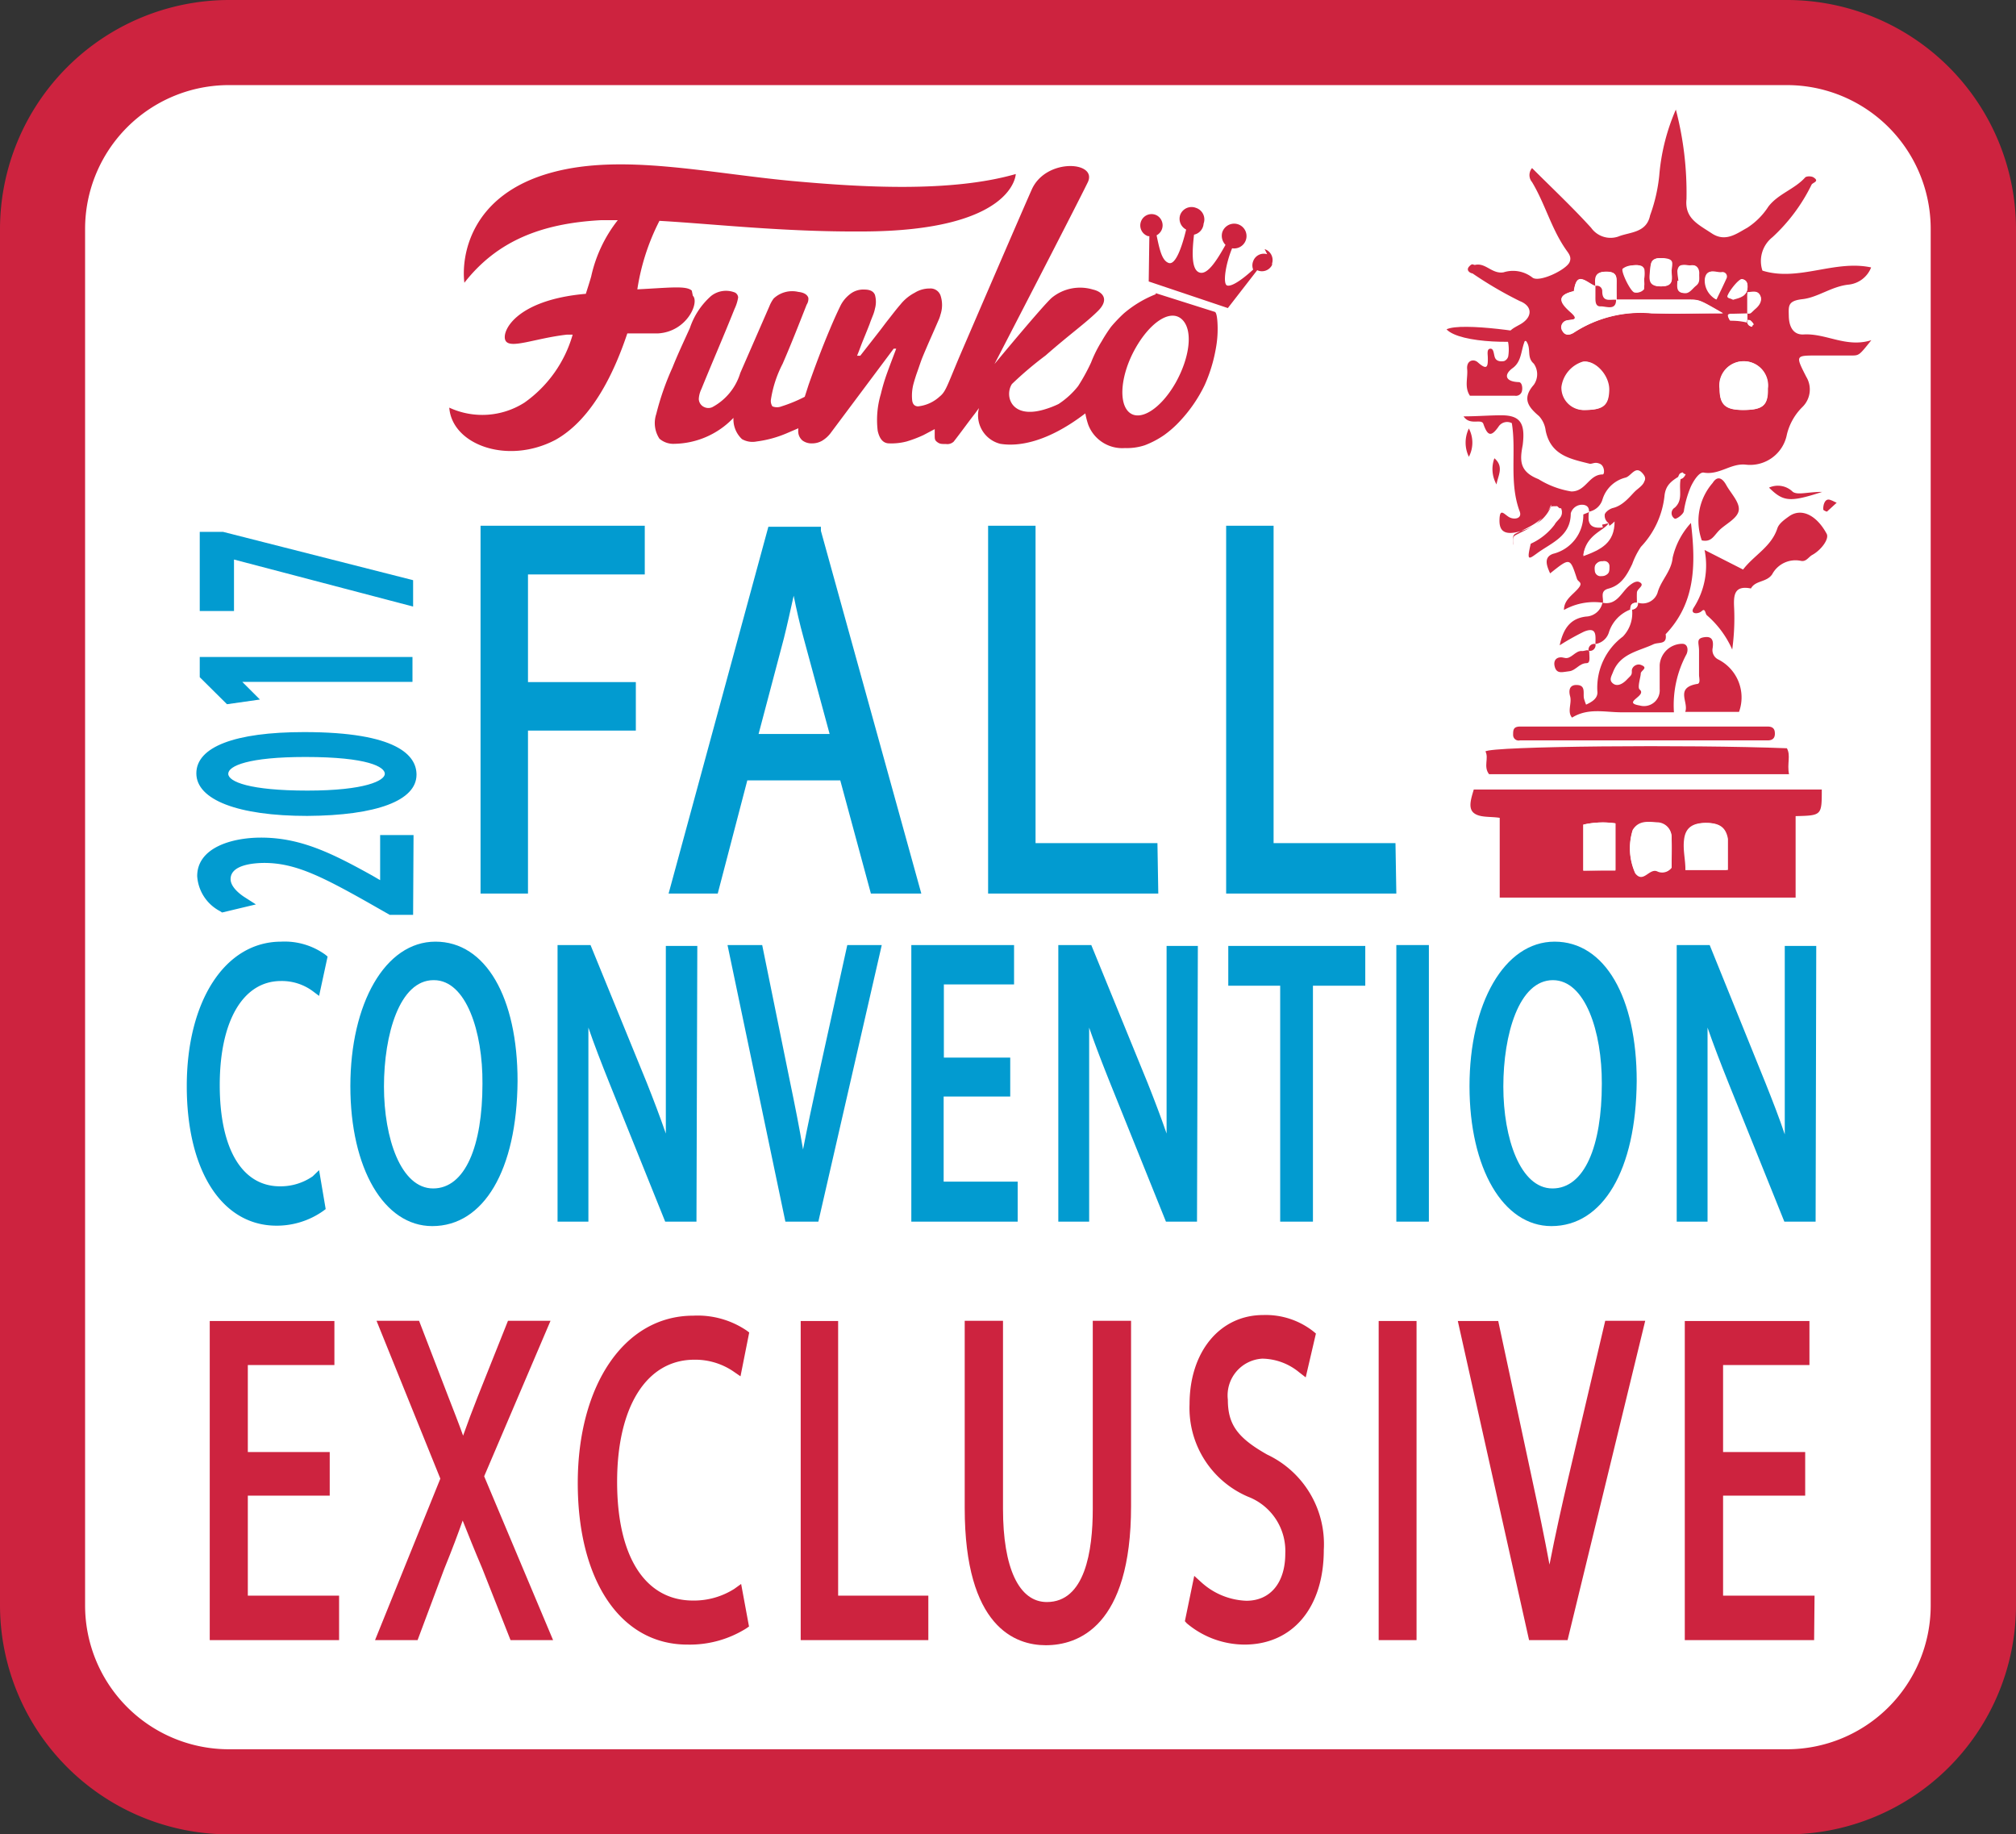 <svg xmlns="http://www.w3.org/2000/svg" viewBox="0 0 94.77 86.22"><rect x="0" y="0" width="94.77" height="86.22" fill="#333333" stroke="none"/><defs><style>.cls-1{fill:#fff;}.cls-2,.cls-4{fill:#cd233f;}.cls-3{fill:#029bd0;}.cls-4{fill-rule:evenodd;}.cls-5{fill:#d02842;}</style></defs><g id="Calque_2" data-name="Calque 2"><g id="Calque_5" data-name="Calque 5"><rect class="cls-1" x="2" y="2" width="90.77" height="82.22" rx="8.76"/><path class="cls-2" d="M84,4a6.76,6.76,0,0,1,6.76,6.76v64.7A6.76,6.76,0,0,1,84,82.22H10.76A6.76,6.76,0,0,1,4,75.46V10.76A6.76,6.76,0,0,1,10.76,4H84m0-4H10.76A10.78,10.78,0,0,0,0,10.76v64.7A10.78,10.78,0,0,0,10.76,86.22H84A10.77,10.77,0,0,0,94.77,75.46V10.76A10.77,10.77,0,0,0,84,0Z"/><path class="cls-3" d="M22.84,25h7.22v1.82H24.57v5.56h5.07v1.78H24.57V41.7H22.84Z"/><path class="cls-3" d="M24.82,42H22.59V24.71h7.72V27H24.82v5.06h5.07v2.28H24.82Zm-1.73-.5h1.23V33.87h5.07V32.59H24.32V26.53h5.49V25.21H23.09Z"/><path class="cls-3" d="M34.94,36.43,33.55,41.7H31.76L36.31,25H38.4L43,41.7H41.13L39.7,36.43Zm4.4-1.68L38,29.93c-.29-1.09-.49-2.09-.69-3.06h0c-.2,1-.42,2-.68,3L35.3,34.75Z"/><path class="cls-3" d="M43.31,42H40.94L39.5,36.68H35.13L33.74,42H31.43l4.69-17.24h2.47l0,.19Zm-2-.5h1.33L38.21,25.21H36.5L32.08,41.45h1.28l1.39-5.27h5.14ZM39.66,35H35l1.4-5.16c.22-.87.44-1.83.67-3l0-.21h.41l.08.2,0,.18c.19.91.38,1.84.66,2.86Zm-4-.5H39L37.78,30c-.19-.69-.34-1.35-.47-2-.16.72-.3,1.36-.46,2Z"/><path class="cls-3" d="M46.74,25h1.73V39.88H54.2V41.7H46.74Z"/><path class="cls-3" d="M54.45,42h-8V24.71h2.23V39.63h5.73ZM47,41.45h7V40.13H48.22V25.21H47Z"/><path class="cls-3" d="M57.93,25h1.73V39.88h5.73V41.7H57.93Z"/><path class="cls-3" d="M65.64,42h-8V24.71h2.23V39.63h5.73Zm-7.46-.5h7V40.13H59.41V25.21H58.18Z"/><path class="cls-3" d="M15.08,56.77a3.67,3.67,0,0,1-2.12.59c-2.26,0-4-2.22-4-6.31,0-3.9,1.71-6.54,4.19-6.54a3.11,3.11,0,0,1,1.91.55l-.25,1.31a2.72,2.72,0,0,0-1.62-.51c-1.88,0-3.13,1.86-3.13,5.14,0,3,1.13,5,3.08,5a2.88,2.88,0,0,0,1.69-.52Z"/><path class="cls-3" d="M13,57.61c-2.56,0-4.22-2.57-4.22-6.56s1.79-6.79,4.44-6.79a3.26,3.26,0,0,1,2.07.61l.11.09L15,46.81l-.32-.24a2.45,2.45,0,0,0-1.47-.46c-1.78,0-2.88,1.87-2.88,4.89s1.06,4.76,2.83,4.76a2.65,2.65,0,0,0,1.54-.47L15,55l.31,1.83-.12.09A3.78,3.78,0,0,1,13,57.61Zm.22-12.85c-2.35,0-3.94,2.53-3.94,6.29S10.7,57.11,13,57.11a3.53,3.53,0,0,0,1.84-.46l-.12-.75a3.33,3.33,0,0,1-1.51.36c-2.05,0-3.33-2-3.33-5.26s1.29-5.39,3.38-5.39a3,3,0,0,1,1.44.35l.15-.79A2.94,2.94,0,0,0,13.18,44.76Z"/><path class="cls-3" d="M24.05,50.81c0,4.29-1.68,6.57-3.73,6.57s-3.6-2.55-3.6-6.33c0-4,1.58-6.54,3.72-6.54S24.05,47.11,24.05,50.81ZM17.82,51c0,2.66.93,5,2.56,5S23,53.72,23,50.89c0-2.48-.83-5.07-2.55-5.07S17.82,48.28,17.82,51Z"/><path class="cls-3" d="M20.32,57.63c-2.27,0-3.85-2.71-3.85-6.58s1.63-6.79,4-6.79,3.86,2.63,3.86,6.55C24.3,55,22.74,57.63,20.32,57.63Zm.12-12.87c-2,0-3.47,2.59-3.47,6.29s1.38,6.08,3.35,6.08,3.48-2.54,3.48-6.32C23.8,47.19,22.45,44.76,20.44,44.76Zm-.06,11.55c-1.93,0-2.81-2.74-2.81-5.29,0-2.72.88-5.45,2.83-5.45s2.8,2.76,2.8,5.32C23.2,54.13,22.07,56.31,20.38,56.31Zm0-10.24c-1.6,0-2.33,2.56-2.33,5s.8,4.79,2.31,4.79,2.32-2,2.32-4.92C22.7,48.49,21.91,46.07,20.4,46.07Z"/><path class="cls-3" d="M26.46,57.17V44.71h1.13L30.17,51c.59,1.46,1,2.77,1.44,4l0,0c-.1-1.67-.12-3.18-.12-5.13V44.71h1V57.17H31.44l-2.55-6.32c-.56-1.39-1.09-2.81-1.5-4.16l0,0c.06,1.57.08,3.07.08,5.14v5.32Z"/><path class="cls-3" d="M32.74,57.42H31.27l-2.61-6.48c-.4-1-.73-1.85-1-2.64,0,1.05,0,2.17,0,3.55v5.57H26.21v-13h1.55l2.64,6.46c.33.83.63,1.62.9,2.4,0-1.1,0-2.19,0-3.4V44.46h1.48Zm-1.13-.5h.63V45h-.48v5c0,1.83,0,3.4.12,5.11v.14l-.4.29-.12-.32c-.39-1.29-.86-2.61-1.44-4L27.43,45h-.72v12h.48V51.85c0-2.08,0-3.56-.08-5.13v-.16l.41-.21.12.27c.35,1.16.82,2.48,1.49,4.14Z"/><path class="cls-3" d="M37.13,57.17,34.51,44.71h1.12l1.25,6.14c.34,1.68.64,3.2.85,4.66h0c.22-1.44.56-3,.91-4.64L40,44.71h1.11L38.27,57.17Z"/><path class="cls-3" d="M38.47,57.42H36.92l-2.72-13h1.63l1.29,6.34c.25,1.2.46,2.26.63,3.27.21-1.1.46-2.23.68-3.26l1.4-6.35h1.62l-.07.31Zm-1.14-.5h.74l2.75-12h-.59l-1.31,6c-.32,1.46-.68,3.14-.92,4.63l0,.21h-.43l0-.21c-.21-1.42-.5-2.89-.86-4.65L35.42,45h-.6Z"/><path class="cls-3" d="M47.23,51.33H44.11v4.49h3.48v1.35H43.08V44.71h4.33v1.35h-3.3V50h3.12Z"/><path class="cls-3" d="M47.84,57.42h-5v-13h4.83v1.85h-3.3v3.44h3.12v1.83H44.36v4h3.48Zm-4.51-.5h4v-.85H43.86v-5H47v-.83H43.86V45.81h3.3V45H43.33Z"/><path class="cls-3" d="M50,57.17V44.71h1.13L53.7,51a41.85,41.85,0,0,1,1.44,4l0,0c-.1-1.67-.12-3.18-.12-5.13V44.71h1V57.17H55l-2.55-6.32c-.56-1.39-1.1-2.81-1.5-4.16l0,0c.06,1.57.09,3.07.09,5.14v5.32Z"/><path class="cls-3" d="M56.27,57.42H54.81L52.2,50.94c-.4-1-.73-1.86-1-2.64,0,1.05,0,2.17,0,3.55v5.57H49.75v-13H51.3l2.64,6.46c.33.83.63,1.62.9,2.4,0-1.1,0-2.19,0-3.4V44.46h1.47Zm-1.12-.5h.62V45H55.3v5c0,1.83,0,3.4.12,5.11v.14l-.39.29-.13-.32a42,42,0,0,0-1.43-4L51,45h-.71v12h.48V51.85c0-2.08,0-3.56-.09-5.13v-.16l.41-.21.12.27c.35,1.16.82,2.47,1.49,4.14Z"/><path class="cls-3" d="M60.43,46.08H58V44.71h5.94v1.37H61.47V57.17h-1Z"/><path class="cls-3" d="M61.72,57.42H60.18V46.33H57.74V44.46h6.44v1.87H61.72Zm-1-.5h.54V45.83h2.46V45H58.24v.87h2.44Z"/><path class="cls-3" d="M66.92,44.71V57.17h-1V44.71Z"/><path class="cls-3" d="M67.17,57.42H65.64v-13h1.53Zm-1-.5h.53V45h-.53Z"/><path class="cls-3" d="M76.66,50.81c0,4.29-1.68,6.57-3.73,6.57s-3.6-2.55-3.6-6.33c0-4,1.58-6.54,3.72-6.54S76.66,47.11,76.66,50.81ZM70.43,51c0,2.66.93,5,2.56,5s2.57-2.34,2.57-5.17c0-2.48-.83-5.07-2.55-5.07S70.43,48.28,70.43,51Z"/><path class="cls-3" d="M72.93,57.63c-2.27,0-3.85-2.71-3.85-6.58s1.63-6.79,4-6.79,3.86,2.63,3.86,6.55C76.91,55,75.35,57.63,72.93,57.63Zm.12-12.87c-2,0-3.47,2.59-3.47,6.29s1.38,6.08,3.35,6.08,3.48-2.54,3.48-6.32C76.41,47.19,75.06,44.76,73.05,44.76ZM73,56.31c-1.93,0-2.81-2.74-2.81-5.29,0-2.72.88-5.45,2.83-5.45s2.8,2.76,2.8,5.32C75.81,54.13,74.68,56.31,73,56.31Zm0-10.24c-1.6,0-2.33,2.56-2.33,5s.8,4.79,2.31,4.79,2.32-2,2.32-4.92C75.31,48.49,74.52,46.07,73,46.07Z"/><path class="cls-3" d="M79.07,57.17V44.71H80.2L82.78,51c.59,1.46,1,2.77,1.44,4l0,0c-.1-1.67-.12-3.18-.12-5.13V44.71h1V57.17h-1L81.5,50.85c-.56-1.39-1.09-2.81-1.5-4.16l0,0c.06,1.57.08,3.07.08,5.14v5.32Z"/><path class="cls-3" d="M85.35,57.42H83.88l-2.61-6.48c-.4-1-.73-1.86-1-2.64,0,1.05,0,2.17,0,3.55v5.57H78.82v-13h1.55L83,50.92c.33.83.64,1.62.9,2.4,0-1.1,0-2.19,0-3.4V44.46h1.48Zm-1.13-.5h.63V45h-.48v5c0,1.83,0,3.4.12,5.11v.14l-.4.29L84,55.14c-.39-1.29-.86-2.61-1.44-4L80,45h-.72v12h.48V51.85c0-2.08,0-3.56-.08-5.13v-.16l.41-.21.12.27c.35,1.16.82,2.47,1.49,4.14Z"/><path class="cls-2" d="M15.25,70H11.4v5.23h4.29v1.57H10.11V62.33h5.36V63.9H11.4v4.59h3.85Z"/><path class="cls-2" d="M15.94,77.09H9.86v-15h5.86v2.07H11.65v4.09H15.5v2.05H11.65V75h4.29Zm-5.58-.5h5.08V75.52H11.15V69.79H15V68.74H11.15V63.65h4.07V62.58H10.36Z"/><path class="cls-2" d="M24.12,76.84l-1.27-3.21c-.51-1.23-.83-2-1.14-2.86h0c-.28.84-.56,1.61-1.08,2.88l-1.19,3.19H17.94l3-7.34-2.92-7.17h1.49l1.31,3.4c.37,1,.65,1.68.91,2.45h0c.28-.86.53-1.52.9-2.45l1.35-3.4h1.47l-3,7.06,3.09,7.45Z"/><path class="cls-2" d="M26,77.09H24l-1.33-3.37c-.37-.87-.65-1.57-.92-2.25-.22.62-.47,1.3-.87,2.28l-1.25,3.34h-2L20.7,69.5l-3-7.42h2l1.37,3.56c.26.67.49,1.25.7,1.84.22-.62.43-1.18.69-1.84l1.42-3.56h2l-3.12,7.31Zm-1.69-.5h.94l-3-7.2.05-.1,2.86-6.71h-.92l-1.29,3.24c-.35.87-.6,1.55-.89,2.44l-.06.17h-.36l-.1-.17c-.27-.79-.56-1.54-.91-2.44l-1.25-3.24h-.94l2.81,6.92-2.93,7.09h.92l1.14-3c.52-1.3.8-2.06,1.07-2.88l.06-.17h.35l.09.16c.29.78.59,1.53,1.14,2.85Z"/><path class="cls-2" d="M34.93,76.37a4.7,4.7,0,0,1-2.62.68c-2.8,0-4.9-2.58-4.9-7.34,0-4.54,2.1-7.62,5.18-7.62a3.94,3.94,0,0,1,2.36.65l-.31,1.53a3.44,3.44,0,0,0-2-.61c-2.33,0-3.88,2.18-3.88,6,0,3.55,1.4,5.83,3.82,5.83a3.76,3.76,0,0,0,2.09-.6Z"/><path class="cls-2" d="M32.31,77.3c-3.13,0-5.15-3-5.15-7.59s2.18-7.87,5.43-7.87a4.11,4.11,0,0,1,2.51.7l.12.09-.41,2.06-.32-.22a3.19,3.19,0,0,0-1.85-.56c-2.24,0-3.63,2.2-3.63,5.74s1.33,5.58,3.57,5.58a3.54,3.54,0,0,0,1.94-.55l.32-.23.37,2-.13.09A5,5,0,0,1,32.31,77.3Zm.28-15c-3,0-4.93,3-4.93,7.37s1.82,7.09,4.65,7.09a4.75,4.75,0,0,0,2.35-.55l-.18-1a4.26,4.26,0,0,1-1.9.45c-2.51,0-4.07-2.33-4.07-6.08s1.58-6.24,4.13-6.24a3.83,3.83,0,0,1,1.82.45l.21-1A3.83,3.83,0,0,0,32.59,62.34Z"/><path class="cls-2" d="M37.87,62.33h1.28V75.27h4.24v1.57H37.87Z"/><path class="cls-2" d="M43.64,77.09h-6v-15H39.4V75h4.24Zm-5.52-.5h5V75.52H38.9V62.58h-.78Z"/><path class="cls-2" d="M46.9,62.33v8.59c0,3.25,1,4.63,2.31,4.63s2.41-1.42,2.41-4.63V62.33h1.3v8.46c0,4.46-1.61,6.29-3.76,6.29s-3.56-1.7-3.56-6.2V62.33Z"/><path class="cls-2" d="M49.16,77.33c-1.42,0-3.81-.84-3.81-6.45v-8.8h1.8v8.84c0,2.78.75,4.38,2.06,4.38,1.79,0,2.16-2.38,2.16-4.38V62.08h1.8v8.71C53.17,76.48,50.66,77.33,49.16,77.33ZM45.85,62.58v8.3c0,3.89,1.14,6,3.31,6s3.51-2.15,3.51-6V62.58h-.8v8.34c0,4-1.45,4.88-2.66,4.88-.77,0-2.56-.48-2.56-4.88V62.58Z"/><path class="cls-2" d="M56.29,74.56a3.62,3.62,0,0,0,2.3.94c1.31,0,2.08-1,2.08-2.47a3,3,0,0,0-1.87-2.89A4.31,4.31,0,0,1,56.17,66c0-2.26,1.29-3.94,3.21-3.94a3.39,3.39,0,0,1,2.2.71l-.35,1.53a3.07,3.07,0,0,0-1.89-.69,2,2,0,0,0-1.87,2.18c0,1.35.6,2,2,2.79A4.4,4.4,0,0,1,62,72.88c0,2.24-1.14,4.17-3.48,4.17A3.91,3.91,0,0,1,56,76.13Z"/><path class="cls-2" d="M58.5,77.3a4.23,4.23,0,0,1-2.71-1l-.09-.1.44-2.13.32.29a3.32,3.32,0,0,0,2.13.88c1.13,0,1.83-.85,1.83-2.22a2.73,2.73,0,0,0-1.75-2.67A4.53,4.53,0,0,1,55.92,66c0-2.47,1.43-4.19,3.46-4.19a3.62,3.62,0,0,1,2.36.77l.12.1-.48,2.06-.31-.24a2.78,2.78,0,0,0-1.73-.64,1.73,1.73,0,0,0-1.62,1.93c0,1.16.45,1.79,1.85,2.58a4.65,4.65,0,0,1,2.66,4.48C62.23,75.57,60.76,77.3,58.5,77.3ZM56.24,76a3.79,3.79,0,0,0,2.26.76c2.38,0,3.23-2.11,3.23-3.92a4.16,4.16,0,0,0-2.41-4c-1.33-.75-2.1-1.48-2.1-3a2.2,2.2,0,0,1,2.12-2.43,3.22,3.22,0,0,1,1.73.52l.23-1a3.25,3.25,0,0,0-1.92-.56c-1.74,0-3,1.52-3,3.69a4.07,4.07,0,0,0,2.49,3.89,3.23,3.23,0,0,1,2,3.11c0,1.65-.92,2.72-2.33,2.72A3.67,3.67,0,0,1,56.45,75Z"/><path class="cls-2" d="M66.34,62.33V76.84H65.06V62.33Z"/><path class="cls-2" d="M66.59,77.09H64.81v-15h1.78Zm-1.28-.5h.78v-14h-.78Z"/><path class="cls-2" d="M72.08,76.84,68.84,62.33h1.39l1.54,7.15c.43,2,.8,3.72,1.06,5.42h0c.28-1.68.7-3.51,1.14-5.4l1.68-7.17h1.37L73.5,76.84Z"/><path class="cls-2" d="M73.69,77.09H71.88l-3.35-15h1.9L72,69.42c.33,1.53.61,2.87.84,4.12.27-1.39.59-2.82.89-4.1l1.73-7.36h1.88Zm-1.41-.5h1l3.43-14h-.86l-1.63,7c-.39,1.69-.84,3.64-1.13,5.39l0,.21h-.43l-.06-.21c-.26-1.63-.61-3.34-1.06-5.41l-1.5-7h-.88Z"/><path class="cls-2" d="M84.59,70H80.73v5.23H85v1.57H79.45V62.33h5.36V63.9H80.73v4.59h3.86Z"/><path class="cls-2" d="M85.28,77.09H79.2v-15h5.86v2.07H81v4.09h3.86v2.05H81V75h4.3Zm-5.58-.5h5.08V75.52h-4.3V69.79h3.86V68.74H80.48V63.65h4.08V62.58H79.7Z"/><path class="cls-3" d="M19.17,42.76h-.79l-1-.54c-2.32-1.31-3.55-1.89-5-1.9-1,0-1.86.25-1.86,1,0,.46.44.85.81,1.08l-.91.22a1.79,1.79,0,0,1-1-1.44c0-1.1,1.41-1.56,2.77-1.56,1.76,0,3.18.68,5.12,1.75l.7.41h0V39.5h1.07Z"/><path class="cls-3" d="M19.42,43h-1.1l-1-.57c-2.25-1.27-3.46-1.86-4.87-1.87-.48,0-1.61.07-1.61.76,0,.39.48.74.69.87l.5.32-1.59.38-.09-.06a2,2,0,0,1-1.08-1.65c0-1.34,1.63-1.81,3-1.81,1.87,0,3.35.74,5.24,1.79l.36.21V39.25h1.57Zm-1-.5h.48V39.75h-.57V42H18L18,42l-.71-.41a10.07,10.07,0,0,0-5-1.72c-1.25,0-2.52.4-2.52,1.31a1.55,1.55,0,0,0,.76,1.17l.3-.07a1.35,1.35,0,0,1-.49-1c0-.8.77-1.26,2.11-1.26s2.7.57,5.11,1.93Z"/><path class="cls-3" d="M14.3,34.64c3.24,0,5,.64,5,1.77s-1.74,1.67-4.89,1.69-5-.74-5-1.77S11.27,34.64,14.3,34.64Zm.15,2.77c2.48,0,3.89-.41,3.89-1s-1.54-1-4-1-3.88.32-3.88,1S11.86,37.41,14.45,37.41Z"/><path class="cls-3" d="M14.44,38.35c-3.26,0-5.21-.76-5.21-2s1.8-1.94,5.07-1.94c4.37,0,5.28,1.1,5.28,2C19.58,37.63,17.71,38.33,14.44,38.35Zm-.14-3.46c-2.82,0-4.57.55-4.57,1.44s1.46,1.52,4.71,1.52c3.43,0,4.64-.79,4.64-1.44C19.08,35.46,17.3,34.89,14.3,34.89Zm.15,2.77c-1.58,0-4.22-.17-4.22-1.29,0-.87,1.35-1.29,4.13-1.29s4.23.42,4.23,1.29C18.59,37.49,16,37.66,14.45,37.66Zm-.09-2.08c-2.68,0-3.63.42-3.63.79s1,.79,3.72.79,3.64-.47,3.64-.79S17.3,35.58,14.36,35.58Z"/><path class="cls-3" d="M10.84,31.8v0l.9.88-1,.14L9.64,31.72v-.59h9.53v.67Z"/><path class="cls-3" d="M10.67,33.1,9.39,31.83v-.95h10v1.17h-8l.83.83Zm-.78-1.48.95.95.36,0-.61-.6v-.35l.25,0h8.08v-.17h-9Z"/><path class="cls-3" d="M9.64,25.26h.85l8.68,2.22v.71L10.74,26h0v2.49H9.64Z"/><path class="cls-3" d="M11,28.72H9.39V25h1.1l8.93,2.27v1.24L11,26.3Zm-1.07-.5h.57V25.73h.34l8.12,2.13v-.2L10.43,25.5H9.89Z"/><g id="Calque_2-2" data-name="Calque 2"><g id="Calque_4" data-name="Calque 4"><path class="cls-4" d="M32.52,13.66c-.26-.24-1-.14-2.56-.06A10.53,10.53,0,0,1,31,10.38c2.6.15,5.8.52,9.47.5,7.22,0,7.28-2.7,7.28-2.7-3.06.88-7.28.62-10.48.33-4-.37-8-1.3-11.3-.41-3.91,1.05-4.29,4-4.14,5.19,1.56-2,3.68-2.79,6.4-2.94h.81A6.53,6.53,0,0,0,27.79,13c-.08.28-.17.55-.25.81-3.34.29-4,1.82-3.77,2.21s1.39-.12,2.87-.29h.28a5.89,5.89,0,0,1-2.26,3.19,3.69,3.69,0,0,1-3.54.24c.13,1.75,2.75,2.7,5,1.51,1.78-1,2.8-3.3,3.37-5,.5,0,1,0,1.46,0,1.35-.09,1.94-1.46,1.62-1.77m27-1.95a.53.53,0,0,0-.66.33h0a.53.53,0,0,0,0,.39c-.5.46-1,.81-1.22.75s-.08-1,.23-1.75a.58.58,0,0,0,.19-1.15.59.59,0,0,0-.65.39h0a.61.61,0,0,0,.15.6c-.42.75-.85,1.42-1.22,1.3h0c-.38-.12-.36-.91-.26-1.78a.57.57,0,0,0,.45-.52.57.57,0,0,0-.36-.74h0a.57.57,0,0,0-.74.33l0,0h0a.57.57,0,0,0,.28.69c-.2.83-.5,1.68-.82,1.57s-.43-.63-.57-1.3a.53.53,0,0,0,.22-.72l0,0a.51.51,0,0,0-.29-.25.53.53,0,0,0-.67.34h0a.53.53,0,0,0,.34.67h.06L54,13.23l3.72,1.25L59.1,12.7a.53.53,0,0,0,.7-.25v-.07a.54.54,0,0,0-.35-.67"/><path class="cls-4" d="M55.26,18c-.69,1.21-1.66,1.83-2.18,1.38s-.39-1.79.29-3S55,14.51,55.55,15s.39,1.79-.29,3m-.93-4.17a5.29,5.29,0,0,0-1.51.91,7,7,0,0,0-.59.62h0a7.15,7.15,0,0,0-.44.68,5.94,5.94,0,0,0-.5,1h0a9.19,9.19,0,0,1-.61,1.11,3.87,3.87,0,0,1-.92.84,4.32,4.32,0,0,1-.68.26c-1.57.46-1.86-.67-1.51-1.2a16.7,16.7,0,0,1,1.58-1.34c1.14-1,1.92-1.55,2.47-2.1s.2-.9-.24-1a2.1,2.1,0,0,0-1.93.38c-.39.33-2.7,3.12-2.7,3.12s3.77-7.28,4.38-8.53c.5-1-1.94-1.17-2.62.31-.39.87-3.08,7.11-3.41,7.88-.6,1.42-.64,1.64-.94,1.88h0a1.78,1.78,0,0,1-1,.45c-.16,0-.26-.1-.28-.29a2.16,2.16,0,0,1,.06-.76c.05-.18.11-.38.19-.6s.15-.45.24-.67.19-.45.28-.66l.26-.59.2-.46a1.39,1.39,0,0,0,.1-.28,1.42,1.42,0,0,0,0-.91.5.5,0,0,0-.51-.32,1.32,1.32,0,0,0-.7.2,2.1,2.1,0,0,0-.67.55c-.2.23-.38.47-.57.71s-.25.33-.39.51l-.39.5-.54.69h-.15l.08-.2.14-.37c.12-.3.25-.61.37-.92.05-.15.11-.29.16-.42a1.71,1.71,0,0,0,.09-.3,1.2,1.2,0,0,0,0-.65c-.07-.17-.23-.25-.5-.25a1,1,0,0,0-.69.23,1.56,1.56,0,0,0-.45.57c-.17.35-.33.71-.48,1.07-.36.85-.69,1.73-1,2.61l-.18.56a6.94,6.94,0,0,1-1.09.45.58.58,0,0,1-.43,0,.46.46,0,0,1-.07-.32,5.44,5.44,0,0,1,.55-1.68c.4-.92.76-1.84,1.13-2.78A.5.5,0,0,0,38,14c-.06-.19-.28-.26-.47-.28a1.27,1.27,0,0,0-1.16.31,1.58,1.58,0,0,0-.2.36l-1.37,3.14a2.71,2.71,0,0,1-1.32,1.61.45.45,0,0,1-.36,0,.43.43,0,0,1-.27-.39,1.21,1.21,0,0,1,.12-.46c.57-1.4,1-2.37,1.56-3.77a2,2,0,0,0,.17-.54.28.28,0,0,0-.15-.23,1.13,1.13,0,0,0-1.12.16,3.48,3.48,0,0,0-1,1.51c-.28.62-.57,1.23-.82,1.86a12.79,12.79,0,0,0-.76,2.18A1.34,1.34,0,0,0,31,20.62a1,1,0,0,0,.71.24,3.92,3.92,0,0,0,2.77-1.22,1.27,1.27,0,0,0,.4,1,1,1,0,0,0,.69.11,5.29,5.29,0,0,0,1.4-.38l.56-.24a.88.88,0,0,0,0,.23.57.57,0,0,0,.2.35.72.72,0,0,0,.45.13.93.93,0,0,0,.46-.12,1.43,1.43,0,0,0,.44-.41l2.93-3.92h.12c-.14.37-.29.76-.42,1.12a8.83,8.83,0,0,0-.3,1,4.27,4.27,0,0,0-.15,1.74c.09.4.27.59.54.59a2.83,2.83,0,0,0,.82-.09,5.82,5.82,0,0,0,.79-.3l.53-.28v.25c0,.22,0,.27.12.36s.2.09.41.09a.44.44,0,0,0,.36-.11c.33-.42.65-.87,1-1.32l.19-.26a1.38,1.38,0,0,0,1,1.68h0c.84.14,2.21-.06,4-1.43a3.58,3.58,0,0,0,.14.54,1.71,1.71,0,0,0,1.72,1.09,2.68,2.68,0,0,0,.93-.13,4.28,4.28,0,0,0,.9-.47,4.86,4.86,0,0,0,.76-.67,6.77,6.77,0,0,0,1.16-1.69,7.19,7.19,0,0,0,.52-1.69,5,5,0,0,0,.09-1s0-.7-.13-.75l-2.78-.88"/></g></g><path class="cls-5" d="M79,22.35c-.47.27-.69.48-.75.92a4.12,4.12,0,0,1-1.11,2.43,3.63,3.63,0,0,0-.41.81c-.26.54-.52,1-1.13,1.16-.4.11-.21.43-.25.66a2.89,2.89,0,0,0-1.83.34c0-.47.39-.69.66-1s0-.3-.05-.47c-.33-1-.32-1-1.26-.25-.16-.35-.32-.76.14-.92a1.87,1.87,0,0,0,1.42-1.85s.18-.07.27-.11c-.1.53.12.74.92.52-.2.35-1.06.53-1.19,1.5.85-.31,1.47-.66,1.19-1.5a.43.43,0,0,1,.19-.78c.53-.12.76-.53,1.1-.83s.6-.42.28-.76-.51.16-.78.23a1.51,1.51,0,0,0-1.07,1,.83.83,0,0,1-.64.6c0-.2-.09-.29-.25-.32a.55.55,0,0,0-.61.4c0,1.08-.91,1.38-1.59,1.88-.51.37-.5.37-.08-1.31.93-1,.75-1,.73-.94-.32.74-1,1-1.65,1.32-.18.09-.1.28-.11.43,0,.32.22.15.32.15a2.91,2.91,0,0,0,1.62-1.07c.11-.22.42-.35.32-.66,0-.08-.13-.14-1.23.77-1.49.68-1.7.25-1.68-.29s.21-.25.44-.11.64.09.51-.26c-.51-1.36-.15-2.81-.37-4.15a.48.48,0,0,0-.63.17c-.34.48-.51.44-.71-.14-.1-.26-.63.1-.93-.35.64,0,1.21-.05,1.78-.05.89,0,1.13.38,1,1.4-.13.69-.18,1.24.74,1.6a4.19,4.19,0,0,0,1.55.58c.69,0,.82-.8,1.47-.8.1,0,.1-.4-.13-.5s-.32,0-.47,0c-.91-.23-1.84-.39-2.08-1.56a1.23,1.23,0,0,0-.31-.68c-.48-.41-.83-.81-.25-1.47a.86.86,0,0,0,0-1c-.37-.32-.07-.74-.4-1.11-.21.46-.15,1-.59,1.32s-.34.64.28.66c.15,0,.19.24.16.4a.29.29,0,0,1-.34.24c-.7,0-1.4,0-2.11,0-.27-.4-.09-.84-.13-1.25s.3-.5.5-.32c.44.39.48.21.47-.22,0-.16-.06-.41.12-.42s.15.3.23.45.28.16.42.13a.32.32,0,0,0,.19-.22,2,2,0,0,0,0-.64c-.14-.55.21-.66.59-.88.57-.34.55-.85-.05-1.08a18.16,18.16,0,0,1-2.22-1.3c-.08,0-.33-.13-.16-.32s.19-.06.29-.08c.49-.11.79.44,1.33.35a1.48,1.48,0,0,1,1.35.24c.3.26,1.57-.34,1.75-.71.1-.22,0-.37-.14-.56-.71-1-1-2.18-1.62-3.21a.51.51,0,0,1,0-.66c.94.94,1.9,1.84,2.78,2.81a1.12,1.12,0,0,0,1.27.41c.54-.22,1.33-.16,1.5-1A7.71,7.71,0,0,0,78,8.25a9.74,9.74,0,0,1,.78-3.1,15.48,15.48,0,0,1,.5,4.21c-.09.9.54,1.18,1.19,1.61s1.18,0,1.66-.26a3.34,3.34,0,0,0,1-1c.46-.6,1.22-.81,1.72-1.36.06-.08.32-.08.42,0,.27.18-.06.23-.11.33a8.31,8.31,0,0,1-1.84,2.47,1.43,1.43,0,0,0-.47,1.57c1.7.53,3.39-.52,5.11-.15a1.28,1.28,0,0,1-1.08.81c-.79.09-1.43.6-2.14.68s-.66.32-.65.8.2.89.7.86c1.06-.06,2,.64,3.18.27-.57.71-.57.72-.94.72H85.4c-1,0-1,0-.49,1a1.15,1.15,0,0,1-.18,1.42A2.71,2.71,0,0,0,84,20.42a1.76,1.76,0,0,1-1.93,1.42c-.71-.08-1.25.51-2,.37-.2,0-.43.34-.58.65A4.79,4.79,0,0,0,79.16,24c0,.16-.35.41-.43.38a.3.3,0,0,1,0-.52c.45-.41.12-.92.32-1.52,0-.1-.06-.06-.09,0s0,.2.14.14a.45.45,0,0,0,.14-.19S79.13,22.24,79,22.35Zm3.44-7.1a.6.6,0,0,0-.16-.19c-.13-.06-.2,0-.13.14s.12.11.19.15.06-.07-.2-.29v-.33c.2,0,.27-.12.38-.21s.39-.37.2-.65-.38-.07-1.25.22c.31-.13.7-.15.68-.65,0-.2-.09-.29-.26-.32s-.73.72-.68.83.17.09.93-.19v1h-.8s-.11.08-.11.1.07.21.11.21A3.47,3.47,0,0,1,82.44,15.25ZM75,13.44c-.4-.14-.91-.78-1,.24-.93.21-.59.59-.14,1s0,.32-.21.38a.32.32,0,0,0-.18.5c.12.21.33.2.54.06a5.76,5.76,0,0,1,3.64-.9c1.06.06,2.12,0,3.35,0-1.1-.63-1.1-.64-1.61-.64H76c0-.27,0-.54,0-.8s0-.48-.41-.51C75.05,12.74,75,13,75,13.44Zm6.89,5.83c1,0,1.22-.21,1.2-1a1.14,1.14,0,1,0-2.26,0C80.84,19,81.09,19.25,81.91,19.27Zm-7.37,0c.86,0,1.11-.23,1.13-.93S75,16.93,74.45,17a1.44,1.44,0,0,0-1,1.19A1.05,1.05,0,0,0,74.54,19.27Zm4-6.55c0-.35,0-.59-.48-.59s-.46.41-.49.74,0,.58.48.59C78.74,13.47,78.56,13.05,78.58,12.72Zm.33.48c0,.21-.06.46.17.55s.46-.15.65-.32.14-.37.15-.57-.06-.42-.35-.39-.55-.15-.62.26A2.46,2.46,0,0,0,78.91,13.2Zm-1.62-.08a1.47,1.47,0,0,0,0-.47c-.1-.24-.34-.2-.54-.17a.73.73,0,0,0-.41.15c-.1.11.37,1.09.56,1.12a.44.44,0,0,0,.38-.16C77.34,13.47,77.29,13.28,77.29,13.12Zm3.4,1c.16-.33.34-.64.47-1a.21.21,0,0,0-.23-.3c-.26,0-.65-.22-.73.29A1,1,0,0,0,80.69,14.08Zm-5.33,12.3c-.31,0-.36.18-.33.4a.27.27,0,0,0,.31.26c.3,0,.35-.19.32-.41A.24.24,0,0,0,75.36,26.38Z"/><path class="cls-5" d="M85.64,37.11c0,1.22,0,1.22-1.23,1.25v3.83H70.5V38.44c-.45-.07-.94,0-1.22-.23s-.12-.69,0-1.1Zm-7.06,3.67c0-.42,0-.9,0-1.37a.69.69,0,0,0-.69-.72c-.41,0-.86-.1-1.14.36a2.82,2.82,0,0,0,.12,2c.39.5.67-.29,1.06-.08A.54.54,0,0,0,78.58,40.78Zm.65.11h1.94V39.75c0-.11,0-.22,0-.32-.06-.51-.38-.75-1-.75s-.93.24-1,.75S79.23,40.37,79.23,40.89Zm-3.29,0V38.7a4.13,4.13,0,0,0-1.51.06v2.16Z"/><path class="cls-5" d="M84.1,36.39H70c-.28-.36,0-.75-.17-1.07.25-.25,9.6-.33,14.17-.15C84.19,35.51,84,35.89,84.1,36.39Z"/><path class="cls-5" d="M77,28.33a.74.74,0,0,0,.92-.47c.16-.59.65-1,.71-1.65a3.6,3.6,0,0,1,.86-1.63c.24,2,.2,3.77-1.19,5.23.08.52-.33.35-.59.48-.69.32-1.54.43-1.88,1.29-.08.21-.21.39,0,.55s.47,0,.65-.19.24-.2.23-.4.23-.36.42-.29c.39.14,0,.26,0,.41s-.17.66-.05.75c.36.3-.86.61,0,.75a.74.74,0,0,0,.94-.77c0-.38,0-.76,0-1.13a1.07,1.07,0,0,1,1.06-1c.27,0,.29.3.2.49a5.06,5.06,0,0,0-.59,2.73c-.87,0-1.67,0-2.46,0s-1.57-.22-2.33.25c-.24-.28,0-.67-.09-1s0-.57.37-.53.23.4.28.63a2.52,2.52,0,0,0,.1.29c.28-.13.57-.3.53-.63a3,3,0,0,1,1.2-2.57,1.58,1.58,0,0,0,.43-1.28A.27.27,0,0,0,77,28.33Z"/><path class="cls-5" d="M80.13,25.85l1.81.92c.52-.68,1.32-1.06,1.61-1.93.07-.23.34-.42.55-.57.57-.41,1.29-.07,1.77.82.13.24-.26.77-.69,1-.17.1-.28.33-.53.27a1.24,1.24,0,0,0-1.34.63c-.26.39-.79.28-1,.67-.8-.16-.82.33-.79.92a10.82,10.82,0,0,1-.09,1.95,4.57,4.57,0,0,0-1.19-1.61c-.08-.06-.07-.36-.24-.2s-.56.15-.39-.14A3.68,3.68,0,0,0,80.13,25.85Z"/><path class="cls-5" d="M77.45,34.15H83.1c.2,0,.31.08.33.25s0,.4-.33.4h-11c-.22,0-.43,0-.65,0a.26.26,0,0,1-.32-.25c0-.23,0-.4.33-.4Z"/><path class="cls-5" d="M81.75,33.46H79.22c.18-.45-.49-1.12.54-1.31.2,0,.11-.28.11-.43,0-.37,0-.75,0-1.13s-.16-.58.25-.64.43.22.39.51a.49.49,0,0,0,.25.53A2,2,0,0,1,81.75,33.46Z"/><path class="cls-5" d="M76.64,28.65a1.7,1.7,0,0,0-1,1.05.79.79,0,0,1-.64.57c0-.36.09-.84-.54-.58a11.57,11.57,0,0,0-1.14.64c.18-.86.56-1.27,1.24-1.35a.82.82,0,0,0,.77-.65c.67.14.88-.48,1.26-.8.18-.15.38-.27.54-.13s-.17.27-.18.45,0,.32,0,.48C76.74,28.32,76.63,28.42,76.64,28.65Z"/><path class="cls-5" d="M80,25.4a2.72,2.72,0,0,1,.51-2.7c.2-.32.43-.28.64.1s.62.79.59,1.16-.53.62-.85.9S80.49,25.5,80,25.4Z"/><path class="cls-5" d="M74.71,30.67c0,.23.06.49-.12.5-.35,0-.52.35-.82.38s-.58.15-.68-.2.13-.52.45-.43.51-.36.84-.32C74.49,30.61,74.71,30.47,74.71,30.67Z"/><path class="cls-5" d="M83.16,22.92a1,1,0,0,1,1.12.2c.24.16.69,0,1.38,0C84.13,23.62,83.83,23.58,83.16,22.92Z"/><path class="cls-5" d="M68,15.48c.7-.35,4.14.17,4.74.38C71.54,16.2,68.63,16.15,68,15.48Z"/><path class="cls-5" d="M70.35,22.77a1.46,1.46,0,0,1-.1-1.23C70.72,21.94,70.41,22.37,70.35,22.77Z"/><path class="cls-5" d="M69.05,21.47a1.52,1.52,0,0,1,0-1.33A1.43,1.43,0,0,1,69.05,21.47Z"/><path class="cls-5" d="M85.88,24.05s-.16-.05-.17-.1,0-.44.23-.47c.13,0,.27.1.4.15Z"/><path class="cls-5" d="M75,30.27a.27.27,0,0,1-.32.32A.27.27,0,0,1,75,30.27Z"/><path class="cls-1" d="M76,14.09h3.37c.51,0,.51,0,1.61.64-1.23,0-2.29,0-3.35,0a5.76,5.76,0,0,0-3.64.9c-.21.14-.42.15-.54-.06a.32.32,0,0,1,.18-.5c.23-.06.64,0,.21-.38s-.79-.79.14-1c.14-1,.65-.38,1-.24,0,.16,0,.32,0,.48s0,.48.24.48S75.94,14.62,76,14.09Z"/><path class="cls-1" d="M81.91,19.27c-.82,0-1.07-.26-1.06-1a1.14,1.14,0,1,1,2.26,0C83.13,19.06,82.86,19.28,81.91,19.27Z"/><path class="cls-1" d="M74.54,19.27a1.05,1.05,0,0,1-1.14-1.08,1.44,1.44,0,0,1,1-1.19c.57-.07,1.23.66,1.22,1.34S75.4,19.25,74.54,19.27Z"/><path class="cls-1" d="M74.7,24.12a.83.83,0,0,0,.64-.6,1.51,1.51,0,0,1,1.07-1c.27-.07.47-.57.78-.23s-.06.57-.28.76-.57.71-1.1.83a.71.71,0,0,0-.46.91C74.82,24.86,74.6,24.65,74.7,24.12Z"/><path class="cls-1" d="M73.2,23.79c.07.07.17.13.2.21.1.31-.21.44-.32.66a2.91,2.91,0,0,1-1.62,1.07c-.1,0-.35.17-.32-.15,0-.15-.07-.34.11-.43.64-.33,1.33-.58,1.65-1.32C72.92,23.78,73.1,23.8,73.2,23.79Z"/><path class="cls-1" d="M78.58,12.72c0,.33.16.75-.49.74-.49,0-.5-.25-.48-.59s-.16-.75.49-.74S78.61,12.37,78.58,12.72Z"/><path class="cls-1" d="M75.9,24.51c0,1-.62,1.32-1.47,1.63C74.56,25.17,75.42,25,75.9,24.51Z"/><path class="cls-1" d="M78.91,13.2a2.46,2.46,0,0,1,0-.47c.07-.41.4-.23.62-.26s.36.15.35.39.05.41-.15.57-.35.45-.65.32S78.91,13.41,78.91,13.2Z"/><path class="cls-1" d="M77.29,13.12c0,.16,0,.35,0,.47a.44.44,0,0,1-.38.16c-.19,0-.66-1-.56-1.12a.73.73,0,0,1,.41-.15c.2,0,.44-.07.54.17A1.47,1.47,0,0,1,77.29,13.12Z"/><path class="cls-1" d="M75,13.44c-.06-.43,0-.7.57-.66.38,0,.43.21.41.51s0,.53,0,.8c-.28,0-.67.14-.65-.4A.25.25,0,0,0,75,13.44Z"/><path class="cls-1" d="M80.69,14.08a1,1,0,0,1-.49-1c.08-.51.47-.26.73-.29a.21.21,0,0,1,.23.3C81,13.44,80.85,13.75,80.69,14.08Z"/><path class="cls-1" d="M81.47,14.09c-.09-.05-.22-.07-.26-.14s.56-.85.68-.83.25.12.26.32C82.17,13.94,81.78,14,81.47,14.09Z"/><path class="cls-1" d="M82.14,14.73v-1c.2,0,.44-.1.58.11s0,.47-.2.65S82.34,14.78,82.14,14.73Z"/><path class="cls-1" d="M75.36,26.38a.24.24,0,0,1,.3.25c0,.22,0,.4-.32.41a.27.27,0,0,1-.31-.26C75,26.56,75.05,26.36,75.36,26.38Z"/><path class="cls-1" d="M82.14,14.73v.33c-.26,0-.53,0-.8,0,0,0-.08-.13-.11-.21s.07-.1.11-.1Z"/><path class="cls-1" d="M79.09,22.2s.11.09.1.11a.45.45,0,0,1-.14.19c-.14.06-.2,0-.14-.14S79,22.25,79.09,22.2Z"/><path class="cls-1" d="M82.44,15.25l-.1.1c-.07,0-.16-.08-.19-.15s0-.2.13-.14A.6.6,0,0,1,82.44,15.25Z"/><path class="cls-1" d="M78.58,40.78a.54.54,0,0,1-.65.15c-.39-.21-.67.58-1.06.08a2.82,2.82,0,0,1-.12-2c.28-.46.73-.39,1.14-.36a.69.69,0,0,1,.69.72C78.6,39.88,78.58,40.36,78.58,40.78Z"/><path class="cls-1" d="M79.23,40.89c0-.52,0-1,0-1.46s.36-.75,1-.75.91.24,1,.75c0,.1,0,.21,0,.32v1.14Z"/><path class="cls-1" d="M75.94,40.92H74.43V38.76a4.13,4.13,0,0,1,1.51-.06Z"/><path class="cls-1" d="M76.64,28.65c0-.23.1-.33.32-.32A.27.27,0,0,1,76.64,28.65Z"/><path class="cls-5" d="M75,13.44a.25.25,0,0,1,.32.25c0,.54.37.37.65.4,0,.53-.47.3-.73.31s-.24-.27-.24-.48S75,13.6,75,13.44Z"/></g></g></svg>